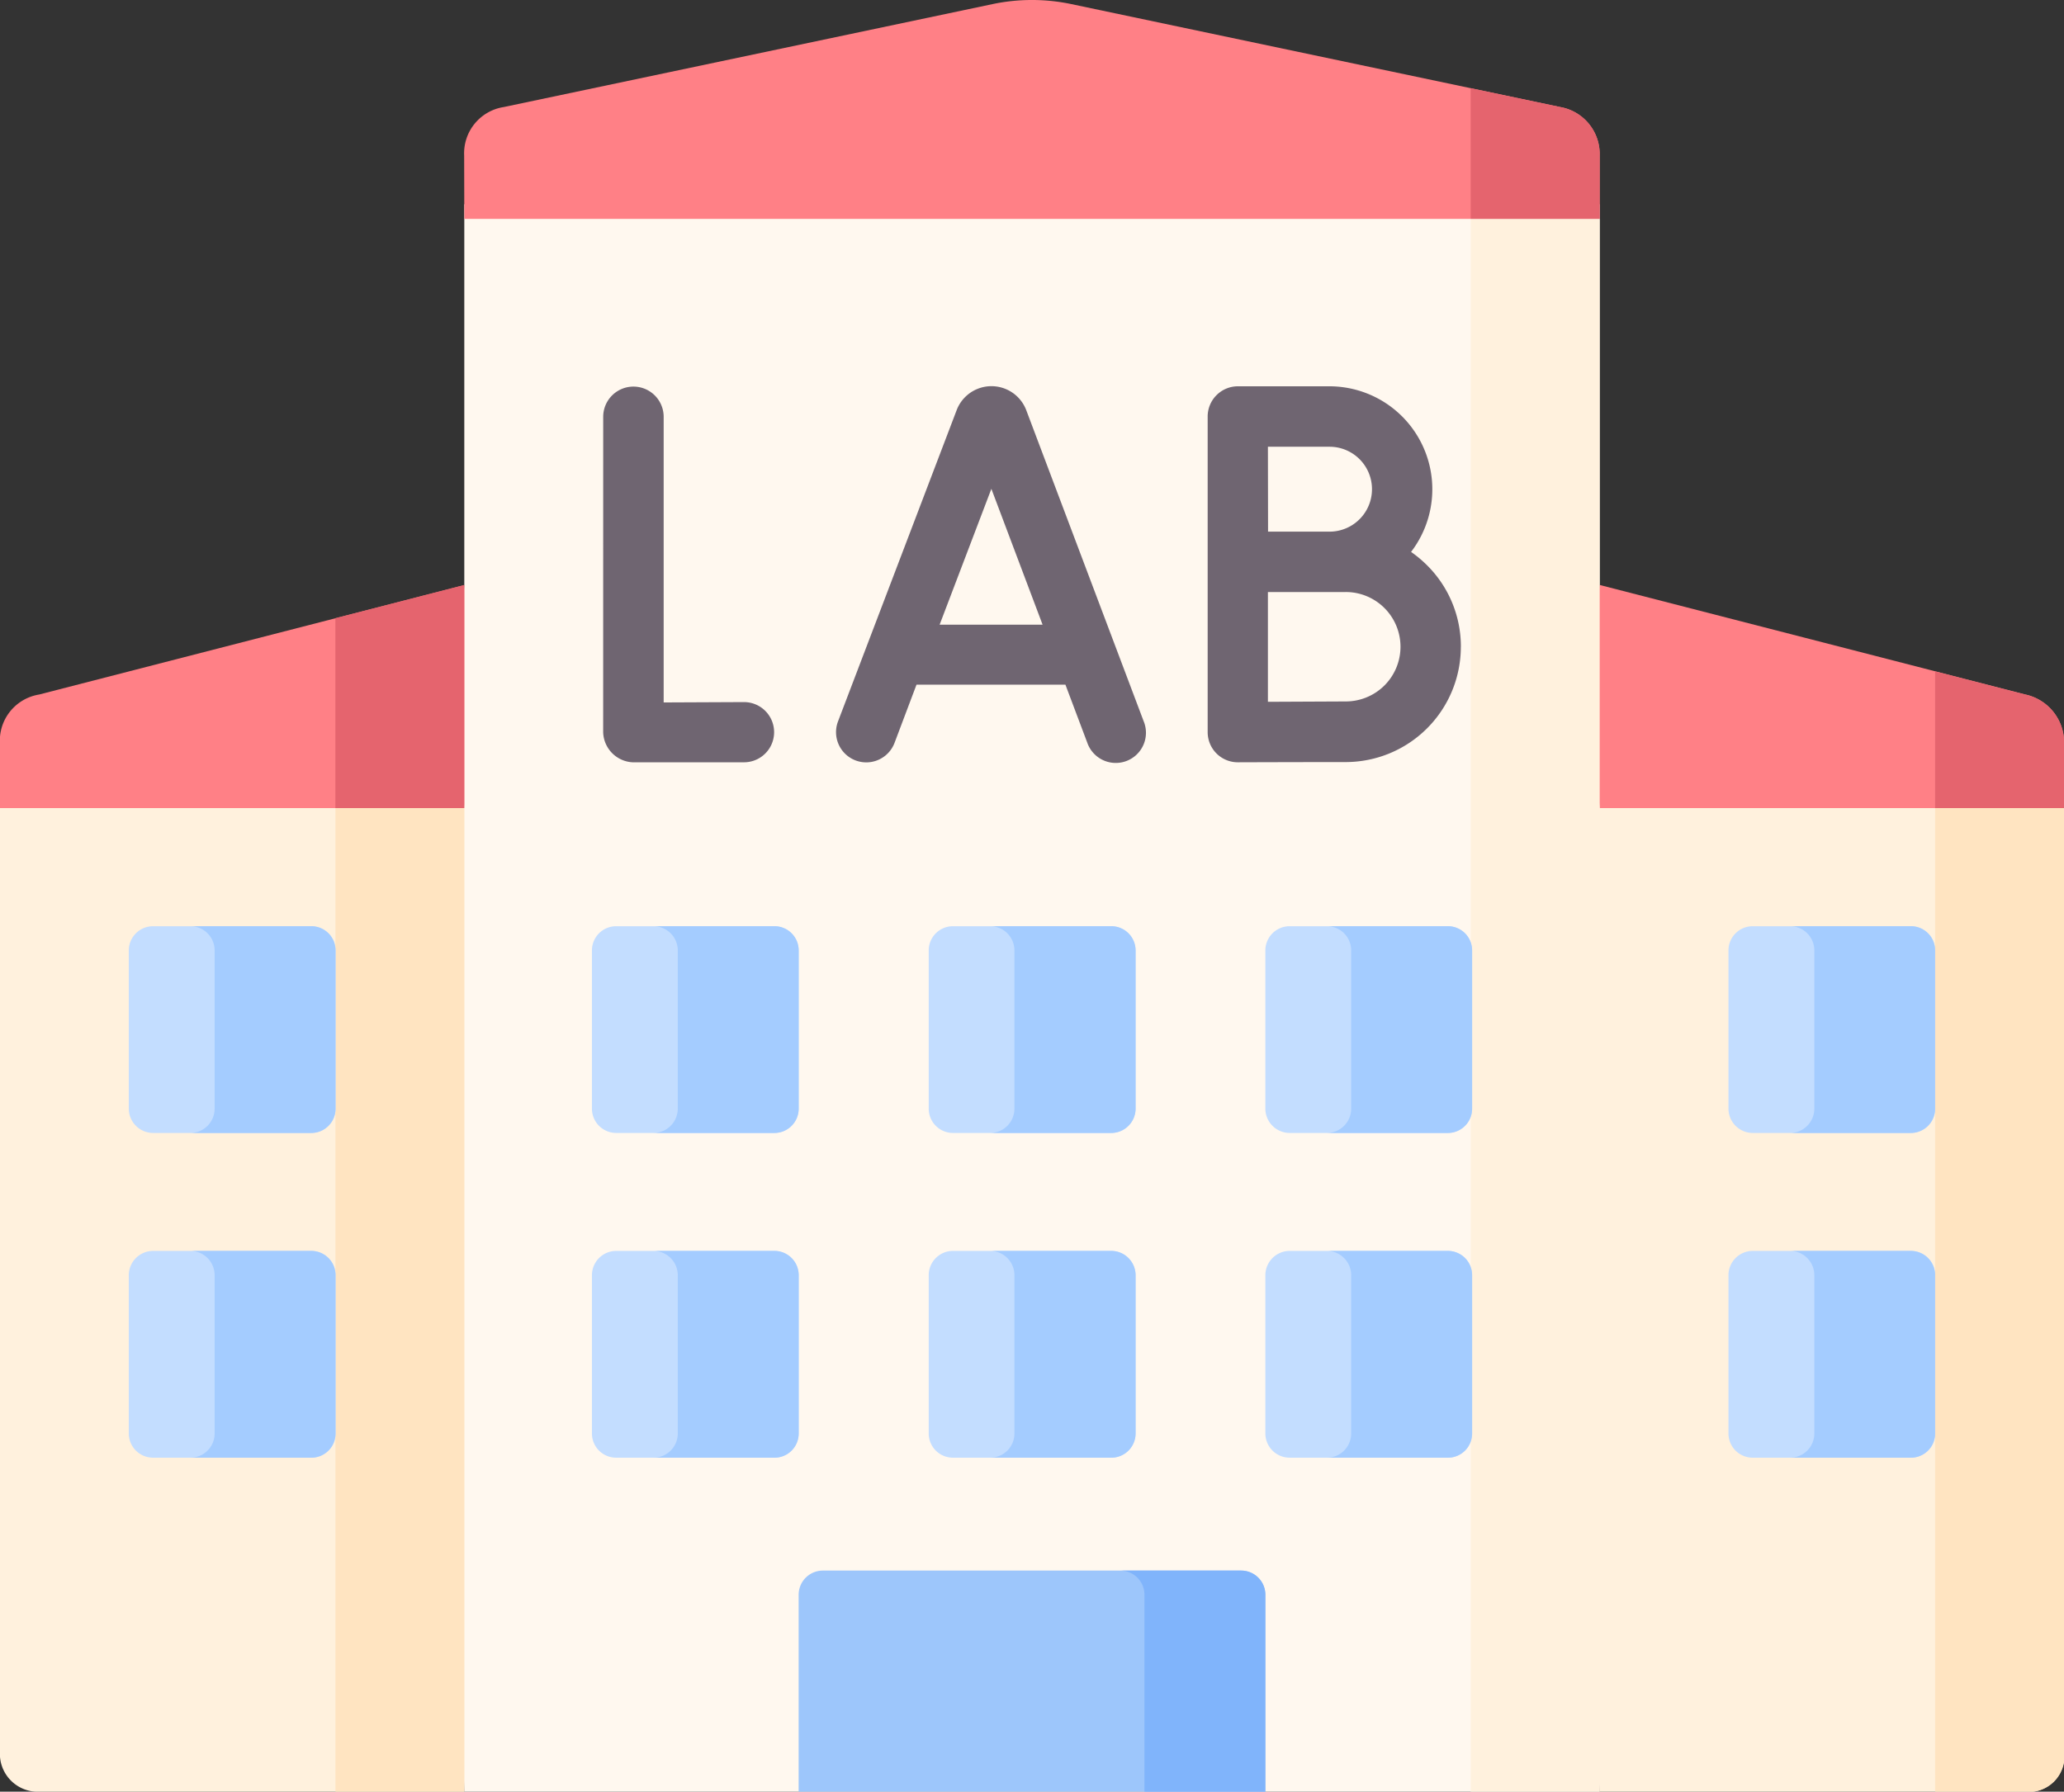 <svg xmlns="http://www.w3.org/2000/svg" width="57.314" height="49.762" viewBox="0 0 57.314 49.762">
  <rect x="0" y="0" width="57.314" height="49.762" fill="#333333" stroke="none"/>
  <g id="laboratory" transform="translate(0 -33.733)">
    <g id="Group_23888" data-name="Group 23888" transform="translate(0 33.733)">
      <path id="Path_49285" data-name="Path 49285" d="M1.12,258.778H12.893l.806-16.047-.806-11.62H0v26.534A1.053,1.053,0,0,0,1.12,258.778Z" transform="translate(0 -209.016)" fill="#fff1dd" fill-rule="evenodd"/>
      <path id="Path_49286" data-name="Path 49286" d="M0,185.064H12.893l.4-3.1-.4-3.094-11.807,3.04A1.3,1.3,0,0,0,0,183.306Z" transform="translate(0 -162.62)" fill="#ff8086" fill-rule="evenodd"/>
      <path id="Path_49287" data-name="Path 49287" d="M115.173,84.417H146.7v44.088H115.173Z" transform="translate(-102.28 -78.743)" fill="#fff8ef" fill-rule="evenodd"/>
      <path id="Path_49288" data-name="Path 49288" d="M198.789,423.415h11.617a.672.672,0,0,1,.67.67v5.471H198.116v-5.471A.672.672,0,0,1,198.789,423.415Z" transform="translate(-175.939 -379.793)" fill="#9dc6fb" fill-rule="evenodd"/>
      <path id="Path_49289" data-name="Path 49289" d="M277.884,423.415h3.36a.672.672,0,0,1,.67.67v5.471h-3.357v-5.471A.672.672,0,0,0,277.884,423.415Z" transform="translate(-246.777 -379.793)" fill="#80b4fb" fill-rule="evenodd"/>
      <path id="Path_49290" data-name="Path 49290" d="M390.433,257.721h11.776a1,1,0,0,0,1.117-1.139V229.921H390.433l-.806,15.38Z" transform="translate(-346.012 -207.959)" fill="#fff1dd" fill-rule="evenodd"/>
      <path id="Path_49291" data-name="Path 49291" d="M115.173,39.813H146.7V38.055a1.326,1.326,0,0,0-1.095-1.349l-13.575-2.859a5.309,5.309,0,0,0-2.189,0l-13.572,2.859a1.3,1.3,0,0,0-1.1,1.349Z" transform="translate(-102.28 -33.733)" fill="#ff8086" fill-rule="evenodd"/>
      <path id="Path_49292" data-name="Path 49292" d="M407.051,185.065H394.158l-.336-3.373.336-2.824,11.811,3.04a1.363,1.363,0,0,1,1.082,1.4v1.758Z" transform="translate(-349.737 -162.621)" fill="#ff8086" fill-rule="evenodd"/>
      <path id="Path_49293" data-name="Path 49293" d="M83.2,234.229h3.579v27.318H83.2Z" transform="translate(-73.885 -211.785)" fill="#ffe4c1" fill-rule="evenodd"/>
      <path id="Path_49294" data-name="Path 49294" d="M86.777,178.868l-3.579.923v5.274h3.579Z" transform="translate(-73.885 -162.621)" fill="#e5646e" fill-rule="evenodd"/>
      <path id="Path_49295" data-name="Path 49295" d="M480,200.3v3.8h3.582v-1.758a1.362,1.362,0,0,0-1.082-1.4Z" transform="translate(-426.265 -181.652)" fill="#e5646e" fill-rule="evenodd"/>
      <path id="Path_49296" data-name="Path 49296" d="M483.579,234.229H480v27.318h2.466a.989.989,0,0,0,1.117-1.12Z" transform="translate(-426.265 -211.785)" fill="#ffe4c1" fill-rule="evenodd"/>
      <path id="Path_49297" data-name="Path 49297" d="M364.824,88.045h3.582v43.682h-3.582Z" transform="translate(-323.985 -81.965)" fill="#fff1dd" fill-rule="evenodd"/>
      <path id="Path_49298" data-name="Path 49298" d="M364.824,59.246h3.582V57.488a1.326,1.326,0,0,0-1.095-1.349l-2.488-.524Z" transform="translate(-323.985 -53.166)" fill="#e5646e" fill-rule="evenodd"/>
      <path id="Path_49299" data-name="Path 49299" d="M45.481,263.54h4.395a.672.672,0,0,1,.673.669v4.4a.675.675,0,0,1-.673.673H45.481a.675.675,0,0,1-.673-.673v-4.4A.672.672,0,0,1,45.481,263.54Zm31.56,9.018h4.395a.675.675,0,0,1,.673.673v4.4a.672.672,0,0,1-.673.67H77.041a.672.672,0,0,1-.673-.67v-4.4A.675.675,0,0,1,77.041,272.558Zm-44.421,0h4.4a.674.674,0,0,1,.67.673v4.4a.672.672,0,0,1-.67.67h-4.4a.674.674,0,0,1-.673-.67v-4.4A.677.677,0,0,1,32.62,272.558Zm44.421-9.018h4.395a.672.672,0,0,1,.673.669v4.4a.675.675,0,0,1-.673.673H77.041a.675.675,0,0,1-.673-.673v-4.4A.672.672,0,0,1,77.041,263.54Zm-44.421,0h4.4a.672.672,0,0,1,.67.669v4.4a.674.674,0,0,1-.67.673h-4.4a.677.677,0,0,1-.673-.673v-4.4A.674.674,0,0,1,32.62,263.54Zm31.561,9.018h4.4a.674.674,0,0,1,.67.673v4.4a.672.672,0,0,1-.67.67h-4.4a.674.674,0,0,1-.673-.67v-4.4A.677.677,0,0,1,64.18,272.558Zm0-9.018h4.4a.672.672,0,0,1,.67.669v4.4a.674.674,0,0,1-.67.673h-4.4a.677.677,0,0,1-.673-.673v-4.4A.674.674,0,0,1,64.18,263.54Zm-9.351,9.018h4.4a.677.677,0,0,1,.673.673v4.4a.674.674,0,0,1-.673.67h-4.4a.672.672,0,0,1-.67-.67v-4.4A.674.674,0,0,1,54.829,272.558Zm0-9.018h4.4a.674.674,0,0,1,.673.669v4.4a.677.677,0,0,1-.673.673h-4.4a.674.674,0,0,1-.67-.673v-4.4A.672.672,0,0,1,54.829,263.54Zm-9.348,9.018h4.395a.675.675,0,0,1,.673.673v4.4a.672.672,0,0,1-.673.67H45.481a.672.672,0,0,1-.673-.67v-4.4A.675.675,0,0,1,45.481,272.558Z" transform="translate(-28.371 -237.815)" fill="#c3ddff" fill-rule="evenodd"/>
      <path id="Path_49300" data-name="Path 49300" d="M60.087,263.54h3.357a.672.672,0,0,1,.673.669v4.4a.675.675,0,0,1-.673.673H60.087a.677.677,0,0,0,.673-.673v-4.4A.674.674,0,0,0,60.087,263.54Zm31.56,9.018H95a.675.675,0,0,1,.673.673v4.4a.672.672,0,0,1-.673.67H91.647a.672.672,0,0,0,.673-.67v-4.4A.675.675,0,0,0,91.647,272.558Zm-44.421,0h3.36a.674.674,0,0,1,.67.673v4.4a.672.672,0,0,1-.67.67h-3.36a.672.672,0,0,0,.673-.67v-4.4A.675.675,0,0,0,47.226,272.558Zm44.421-9.018H95a.672.672,0,0,1,.673.669v4.4a.675.675,0,0,1-.673.673H91.647a.675.675,0,0,0,.673-.673v-4.4A.672.672,0,0,0,91.647,263.54Zm-44.421,0h3.36a.672.672,0,0,1,.67.669v4.4a.674.674,0,0,1-.67.673h-3.36a.675.675,0,0,0,.673-.673v-4.4A.672.672,0,0,0,47.226,263.54Zm31.56,9.018h3.36a.674.674,0,0,1,.67.673v4.4a.672.672,0,0,1-.67.67h-3.36a.672.672,0,0,0,.673-.67v-4.4A.675.675,0,0,0,78.786,272.558Zm0-9.018h3.36a.672.672,0,0,1,.67.669v4.4a.674.674,0,0,1-.67.673h-3.36a.675.675,0,0,0,.673-.673v-4.4A.672.672,0,0,0,78.786,263.54Zm-9.348,9.018H72.8a.677.677,0,0,1,.673.673v4.4a.674.674,0,0,1-.673.67H69.438a.672.672,0,0,0,.67-.67v-4.4A.674.674,0,0,0,69.438,272.558Zm0-9.018H72.8a.674.674,0,0,1,.673.669v4.4a.677.677,0,0,1-.673.673H69.438a.674.674,0,0,0,.67-.673v-4.4A.672.672,0,0,0,69.438,263.54Zm-9.351,9.018h3.357a.675.675,0,0,1,.673.673v4.4a.672.672,0,0,1-.673.67H60.087a.674.674,0,0,0,.673-.67v-4.4A.677.677,0,0,0,60.087,272.558Z" transform="translate(-41.939 -237.815)" fill="#a4ccff" fill-rule="evenodd"/>
    </g>
    <path id="Path_49301" data-name="Path 49301" d="M157.731,139.48a.839.839,0,0,1-1.568-.6l3.294-8.644a1.034,1.034,0,0,1,1.932,0l3.262,8.644a.838.838,0,1,1-1.568.59l-.606-1.609h-4.135Zm15.726-2.669a3.2,3.2,0,0,1-3.2,3.2c-1.234,0-2.983.006-2.989.006a.837.837,0,0,1-.841-.835v-8.767a.84.84,0,0,1,.838-.841h2.548a2.86,2.86,0,0,1,2.262,4.6,3.321,3.321,0,0,1,.444.371A3.179,3.179,0,0,1,173.458,136.811Zm-5.353-3.2h1.707a1.179,1.179,0,1,0,0-2.358H168.1Zm3.227,4.277a1.52,1.52,0,0,0-1.076-2.6H168.1v3.049l2.151-.01A1.523,1.523,0,0,0,171.332,137.887Zm-21.689-7.466a.839.839,0,1,1,1.679,0v7.933l2.231-.01a.836.836,0,1,1,0,1.672h-3a.862.862,0,0,1-.911-.835Zm10.779,2-1.437,3.773h2.859Z" transform="translate(-132.892 -85.112)" fill="#6f6571"/>
  </g>
</svg>
